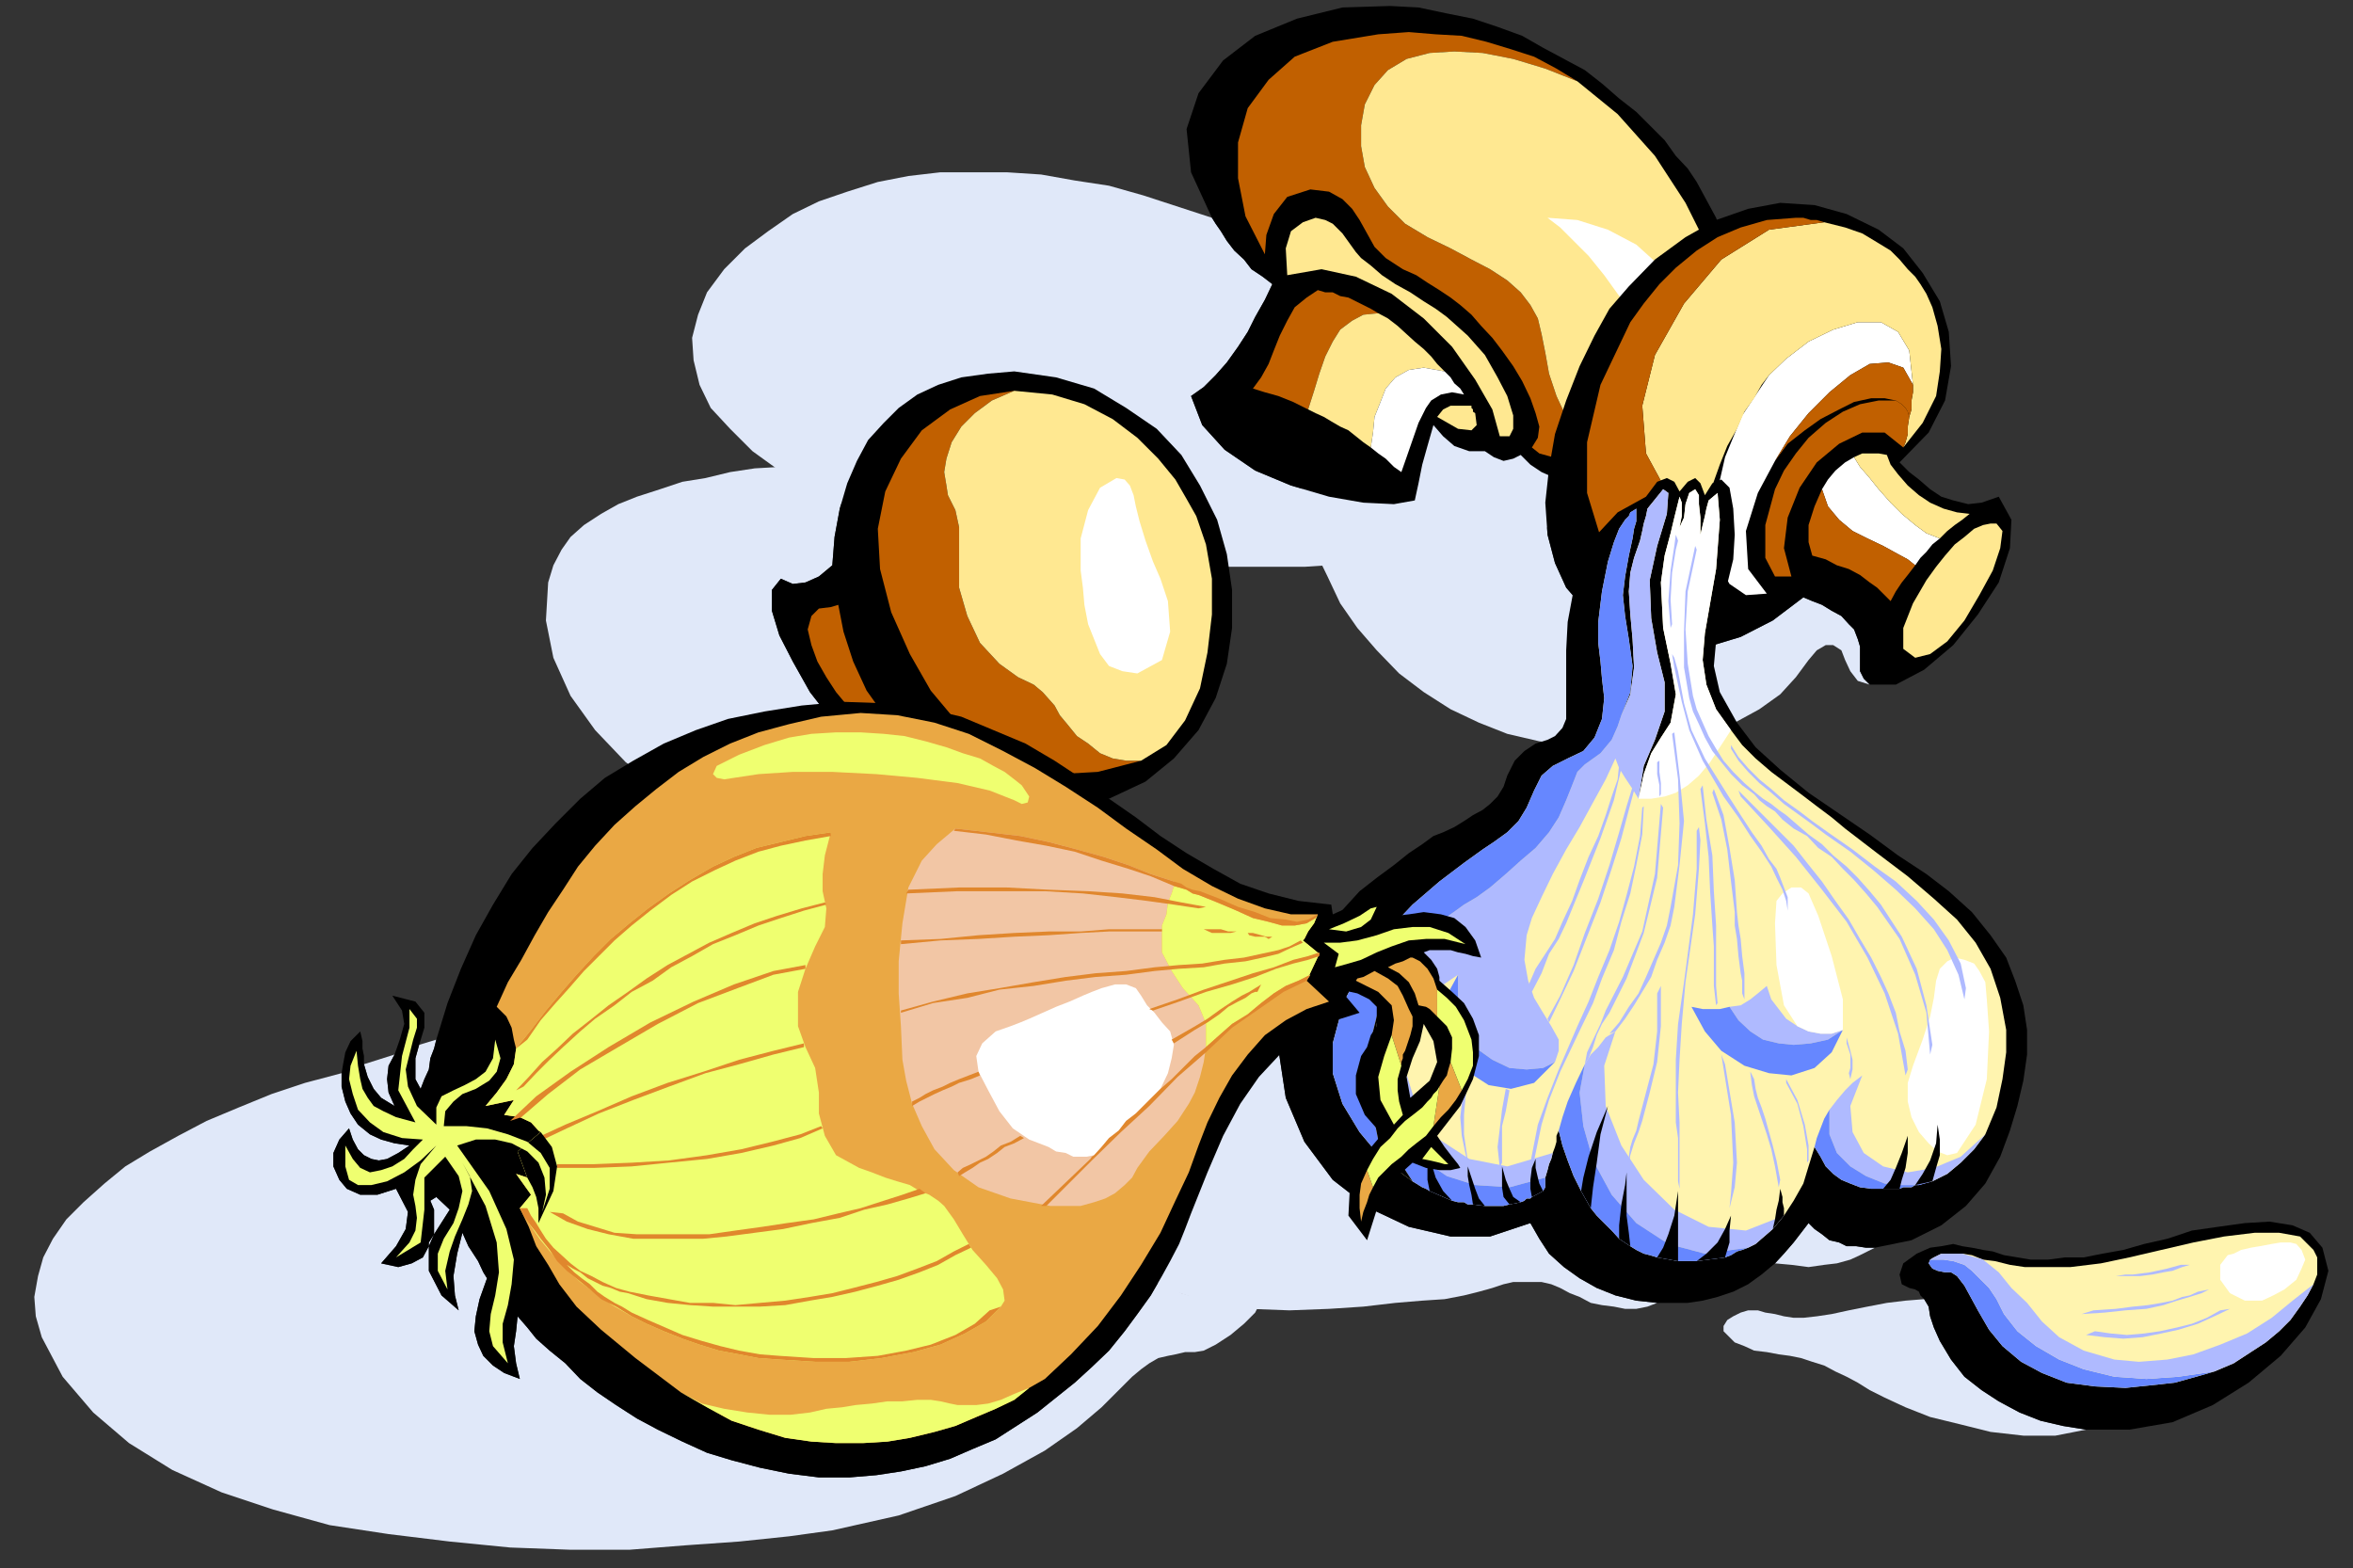 <?xml version="1.0" encoding="UTF-8" standalone="no"?>
<svg
   xmlns:ooo="http://xml.openoffice.org/svg/export"
   xmlns:dc="http://purl.org/dc/elements/1.1/"
   xmlns:cc="http://creativecommons.org/ns#"
   xmlns:rdf="http://www.w3.org/1999/02/22-rdf-syntax-ns#"
   xmlns:svg="http://www.w3.org/2000/svg"
   xmlns="http://www.w3.org/2000/svg"
   xmlns:sodipodi="http://sodipodi.sourceforge.net/DTD/sodipodi-0.dtd"
   xmlns:inkscape="http://www.inkscape.org/namespaces/inkscape"
   version="1.2"
   width="31.55mm"
   height="21.03mm"
   viewBox="0 0 3155 2103"
   preserveAspectRatio="xMidYMid"
   xml:space="preserve"
   id="svg320"
   sodipodi:docname="garnish.svg"
   style="fill-rule:evenodd;stroke-width:28.222;stroke-linejoin:round"
   inkscape:version="0.92.5 (2060ec1f9f, 2020-04-08)"><rect x="0" y="0" width="3155" height="2103" fill="#333333" stroke="none"/><sodipodi:namedview
   pagecolor="#ffffff"
   bordercolor="#666666"
   borderopacity="1"
   objecttolerance="10"
   gridtolerance="10"
   guidetolerance="10"
   inkscape:pageopacity="0"
   inkscape:pageshadow="2"
   inkscape:window-width="664"
   inkscape:window-height="487"
   id="namedview322"
   showgrid="false"
   inkscape:zoom="0.2102413"
   inkscape:cx="59.640946"
   inkscape:cy="39.722833"
   inkscape:window-x="0"
   inkscape:window-y="0"
   inkscape:window-maximized="0"
   inkscape:current-layer="svg320" />
 <defs
   class="ClipPathGroup"
   id="defs8">
  <clipPath
   id="presentation_clip_path"
   clipPathUnits="userSpaceOnUse">
   <rect
   x="0"
   y="0"
   width="21000"
   height="29700"
   id="rect2" />
  </clipPath>
  <clipPath
   id="presentation_clip_path_shrink"
   clipPathUnits="userSpaceOnUse">
   <rect
   x="21"
   y="29"
   width="20958"
   height="29641"
   id="rect5" />
  </clipPath>
 </defs>
 <defs
   class="TextShapeIndex"
   id="defs12">
  <g
   ooo:slide="id1"
   ooo:id-list="id3"
   id="g10" />
 </defs>
 <defs
   class="EmbeddedBulletChars"
   id="defs44">
  <g
   id="bullet-char-template-57356"
   transform="matrix(4.8828125e-4,0,0,-4.8828125e-4,0,0)">
   <path
   d="M 580,1141 1163,571 580,0 -4,571 Z"
   id="path14"
   inkscape:connector-curvature="0" />
  </g>
  <g
   id="bullet-char-template-57354"
   transform="matrix(4.8828125e-4,0,0,-4.8828125e-4,0,0)">
   <path
   d="M 8,1128 H 1137 V 0 H 8 Z"
   id="path17"
   inkscape:connector-curvature="0" />
  </g>
  <g
   id="bullet-char-template-10146"
   transform="matrix(4.8828125e-4,0,0,-4.8828125e-4,0,0)">
   <path
   d="M 174,0 602,739 174,1481 1456,739 Z M 1358,739 309,1346 659,739 Z"
   id="path20"
   inkscape:connector-curvature="0" />
  </g>
  <g
   id="bullet-char-template-10132"
   transform="matrix(4.8828125e-4,0,0,-4.8828125e-4,0,0)">
   <path
   d="M 2015,739 1276,0 H 717 l 543,543 H 174 v 393 h 1086 l -543,545 h 557 z"
   id="path23"
   inkscape:connector-curvature="0" />
  </g>
  <g
   id="bullet-char-template-10007"
   transform="matrix(4.8828125e-4,0,0,-4.8828125e-4,0,0)">
   <path
   d="m 0,-2 c -7,16 -16,29 -25,39 l 381,530 c -94,256 -141,385 -141,387 0,25 13,38 40,38 9,0 21,-2 34,-5 21,4 42,12 65,25 l 27,-13 111,-251 280,301 64,-25 24,25 c 21,-10 41,-24 62,-43 C 886,937 835,863 770,784 769,783 710,716 594,584 L 774,223 c 0,-27 -21,-55 -63,-84 l 16,-20 C 717,90 699,76 672,76 641,76 570,178 457,381 L 164,-76 c -22,-34 -53,-51 -92,-51 -42,0 -63,17 -64,51 -7,9 -10,24 -10,44 0,9 1,19 2,30 z"
   id="path26"
   inkscape:connector-curvature="0" />
  </g>
  <g
   id="bullet-char-template-10004"
   transform="matrix(4.8828125e-4,0,0,-4.8828125e-4,0,0)">
   <path
   d="M 285,-33 C 182,-33 111,30 74,156 52,228 41,333 41,471 c 0,78 14,145 41,201 34,71 87,106 158,106 53,0 88,-31 106,-94 l 23,-176 c 8,-64 28,-97 59,-98 l 735,706 c 11,11 33,17 66,17 42,0 63,-15 63,-46 V 965 c 0,-36 -10,-64 -30,-84 L 442,47 C 390,-6 338,-33 285,-33 Z"
   id="path29"
   inkscape:connector-curvature="0" />
  </g>
  <g
   id="bullet-char-template-9679"
   transform="matrix(4.8828125e-4,0,0,-4.8828125e-4,0,0)">
   <path
   d="M 813,0 C 632,0 489,54 383,161 276,268 223,411 223,592 c 0,181 53,324 160,431 106,107 249,161 430,161 179,0 323,-54 432,-161 108,-107 162,-251 162,-431 0,-180 -54,-324 -162,-431 C 1136,54 992,0 813,0 Z"
   id="path32"
   inkscape:connector-curvature="0" />
  </g>
  <g
   id="bullet-char-template-8226"
   transform="matrix(4.8828125e-4,0,0,-4.8828125e-4,0,0)">
   <path
   d="m 346,457 c -73,0 -137,26 -191,78 -54,51 -81,114 -81,188 0,73 27,136 81,188 54,52 118,78 191,78 73,0 134,-26 185,-79 51,-51 77,-114 77,-187 0,-75 -25,-137 -76,-188 -50,-52 -112,-78 -186,-78 z"
   id="path35"
   inkscape:connector-curvature="0" />
  </g>
  <g
   id="bullet-char-template-8211"
   transform="matrix(4.8828125e-4,0,0,-4.8828125e-4,0,0)">
   <path
   d="M -4,459 H 1135 V 606 H -4 Z"
   id="path38"
   inkscape:connector-curvature="0" />
  </g>
  <g
   id="bullet-char-template-61548"
   transform="matrix(4.8828125e-4,0,0,-4.8828125e-4,0,0)">
   <path
   d="m 173,740 c 0,163 58,303 173,419 116,115 255,173 419,173 163,0 302,-58 418,-173 116,-116 174,-256 174,-419 0,-163 -58,-303 -174,-418 C 1067,206 928,148 765,148 601,148 462,206 346,322 231,437 173,577 173,740 Z"
   id="path41"
   inkscape:connector-curvature="0" />
  </g>
 </defs>
 <g
   id="g49"
   transform="translate(-8922,-13798)">
  <g
   id="id2"
   class="Master_Slide">
   <g
   id="bg-id2"
   class="Background" />
   <g
   id="bo-id2"
   class="BackgroundObjects" />
  </g>
 </g>
 <g
   class="SlideGroup"
   id="g318"
   transform="translate(-8922,-13798)">
  <g
   id="g316">
   <g
   id="container-id1">
    <g
   id="id1"
   class="Slide"
   clip-path="url(#presentation_clip_path)">
     <g
   class="Page"
   id="g312">
      <g
   class="Graphic"
   id="g310">
       <g
   id="id3">
        <rect
   class="BoundingBox"
   x="8922"
   y="13798"
   width="3155"
   height="2103"
   id="rect51"
   style="fill:none;stroke:none" />
        <path
   d="m 11429,14716 -8,-8 -5,-10 v -13 -20 l -3,-10 -5,-13 -7,-7 -10,-11 -13,-7 -13,-8 -13,-5 -12,-5 -41,31 -43,22 -43,13 -41,5 -41,-5 -40,-15 -36,-26 -33,-38 -15,-33 -10,-38 -3,-43 5,-46 8,-46 15,-45 18,-46 20,-41 10,-18 10,-18 13,-15 13,-15 -31,-3 h -30 -33 -31 l -33,6 -30,2 -31,8 -30,7 -31,13 -25,13 -28,15 -23,18 -23,20 -18,26 -18,25 -12,31 -8,33 -5,33 3,35 5,36 12,38 16,33 17,36 23,33 26,30 30,31 33,25 36,23 38,18 38,15 43,10 44,5 h 68 l 61,-5 49,-10 40,-15 33,-18 28,-20 21,-23 17,-23 11,-13 12,-7 h 10 l 11,7 5,13 7,15 10,13 z"
   id="path53"
   inkscape:connector-curvature="0"
   style="fill:#e0e8f9;stroke:none" />
        <path
   d="m 11119,14426 -23,23 -26,20 -28,18 -33,15 -33,8 -40,3 h -41 l -48,-11 -8,13 -10,10 -13,8 -18,8 -20,5 -23,5 -25,2 -28,3 -31,2 h -30 -36 -36 l -35,-2 -38,-3 h -38 l -39,-2 -83,-8 -77,-10 -71,-15 -66,-18 -59,-20 -50,-23 -46,-28 -36,-26 -30,-30 -26,-28 -15,-31 -8,-33 -2,-30 8,-31 12,-30 23,-31 28,-28 31,-23 33,-23 35,-17 38,-13 41,-13 41,-8 43,-5 h 43 46 l 46,3 45,8 46,7 46,13 46,15 46,15 5,8 7,10 8,13 10,13 13,12 10,13 15,10 13,10 -10,21 -13,23 -10,20 -13,20 -15,21 -15,17 -16,16 -17,12 15,39 30,33 41,28 48,20 51,15 46,8 41,2 28,-5 5,-23 5,-25 7,-25 8,-28 13,15 15,13 20,7 h 21 l 12,8 13,5 13,-3 10,-5 13,13 15,10 18,8 17,2 h 21 l 23,-2 23,-5 z"
   id="path55"
   inkscape:connector-curvature="0"
   style="fill:#e0e8f9;stroke:none" />
        <path
   d="m 10547,14090 5,8 7,10 8,13 10,13 13,12 10,13 15,10 13,10 -10,21 -13,23 -10,20 -13,20 -15,21 -15,17 -16,16 -17,12 15,39 30,33 41,28 48,20 51,15 46,8 41,2 28,-5 5,-23 5,-25 7,-25 8,-28 13,15 15,13 20,7 h 21 l 12,8 13,5 13,-3 10,-5 13,13 15,10 18,8 17,2 h 21 l 23,-2 23,-5 28,-8 50,-28 36,-41 25,-48 13,-53 3,-56 -5,-59 -18,-51 -26,-48 -12,-18 -16,-17 -15,-21 -18,-18 -20,-20 -23,-18 -23,-20 -23,-18 -28,-15 -28,-15 -28,-16 -33,-12 -33,-11 -35,-7 -38,-8 -38,-2 -64,2 -61,15 -56,23 -43,33 -33,44 -16,48 6,58 z"
   id="path57"
   inkscape:connector-curvature="0"
   style="fill:#000000;stroke:none" />
        <path
   d="m 11154,14385 -25,16 -28,10 -26,5 -28,2 -23,-2 -20,-5 -18,-5 -10,-8 8,-13 2,-15 -5,-18 -7,-20 -11,-23 -12,-20 -15,-21 -13,-17 -15,-16 -13,-15 -15,-13 -13,-10 -15,-10 -16,-10 -15,-10 -18,-8 -23,-15 -15,-15 -10,-18 -10,-18 -10,-15 -13,-13 -18,-10 -25,-3 -31,10 -18,23 -10,28 -2,26 -26,-51 -10,-51 v -48 l 13,-46 28,-38 35,-31 51,-20 61,-10 41,-3 36,3 35,2 33,8 33,10 31,10 30,16 28,17 -43,-17 -43,-13 -41,-8 -38,-2 -33,2 -31,8 -25,15 -18,20 -13,26 -5,28 v 28 l 5,28 13,28 18,25 23,23 30,18 31,15 28,15 25,13 23,15 18,16 13,17 10,18 5,21 5,25 5,28 10,30 13,28 20,23 28,13 38,5 z"
   id="path59"
   inkscape:connector-curvature="0"
   style="fill:#c16000;stroke:none" />
        <path
   d="m 10770,14218 -10,-6 -10,-5 -10,-5 -10,-5 -11,-2 -10,-5 h -10 l -10,-3 -15,10 -16,13 -10,18 -10,20 -8,20 -7,18 -10,18 -11,15 16,5 18,5 20,8 20,10 8,-25 7,-23 8,-23 10,-20 10,-16 16,-12 15,-8 z"
   id="path61"
   inkscape:connector-curvature="0"
   style="fill:#c16000;stroke:none" />
        <path
   d="m 11154,14385 -46,13 -38,-5 -28,-13 -20,-23 -13,-28 -10,-30 -5,-28 -5,-25 -5,-21 -10,-18 -13,-17 -18,-16 -23,-15 -25,-13 -28,-15 -31,-15 -30,-18 -23,-23 -18,-25 -13,-28 -5,-28 v -28 l 5,-28 13,-26 18,-20 25,-15 31,-8 33,-2 38,2 41,8 43,13 43,17 54,44 50,56 41,63 33,66 15,69 -2,66 -26,61 z"
   id="path63"
   inkscape:connector-curvature="0"
   style="fill:#ffe891;stroke:none" />
        <path
   d="m 10648,14167 -2,-36 7,-23 16,-12 17,-6 13,3 10,5 13,13 18,25 7,8 13,10 15,13 18,12 20,11 18,12 16,10 15,11 28,25 23,26 17,30 13,25 8,26 v 18 l -5,10 h -13 l -10,-36 -23,-40 -31,-44 -38,-38 -43,-33 -48,-23 -46,-10 z"
   id="path65"
   inkscape:connector-curvature="0"
   style="fill:#ffe891;stroke:none" />
        <path
   d="m 10895,14342 v 3 l 2,2 v 3 l 3,2 2,16 -7,7 -18,-2 -28,-16 8,-10 10,-5 h 15 z"
   id="path67"
   inkscape:connector-curvature="0"
   style="fill:#ffe891;stroke:none" />
        <path
   d="m 10859,14296 -10,-10 -8,-10 -10,-10 -12,-10 -11,-10 -12,-11 -13,-10 -13,-7 -20,2 -15,8 -16,12 -10,16 -10,20 -8,23 -7,23 -8,25 10,5 11,5 10,6 12,7 11,5 10,8 10,8 10,7 3,-20 2,-21 8,-20 7,-18 13,-15 18,-10 20,-3 z"
   id="path69"
   inkscape:connector-curvature="0"
   style="fill:#ffe891;stroke:none" />
        <path
   d="m 10997,14090 40,3 41,13 38,20 31,28 22,31 11,33 -6,30 -22,26 -13,2 -5,-5 -5,-13 -5,-15 -8,-13 -10,-18 -15,-20 -18,-25 -21,-26 -20,-20 -18,-18 z"
   id="path71"
   inkscape:connector-curvature="0"
   style="fill:#ffffff;stroke:none" />
        <path
   d="m 10885,14327 -5,-8 -8,-7 -5,-8 -8,-8 -28,-5 -20,3 -18,10 -13,15 -7,18 -8,20 -2,21 -3,20 10,8 10,7 11,11 10,7 7,-20 8,-23 8,-23 10,-20 7,-10 13,-8 15,-3 z"
   id="path73"
   inkscape:connector-curvature="0"
   style="fill:#ffffff;stroke:none" />
        <path
   d="m 10409,14869 -51,12 h -45 l -44,-7 -40,-13 -36,-18 -30,-23 -23,-23 -21,-20 -5,5 3,10 -3,13 -15,15 -33,-25 -30,-33 -28,-36 -23,-41 -18,-35 -10,-33 v -28 l 12,-15 16,7 17,-2 18,-8 18,-15 3,-38 7,-38 10,-34 13,-30 -33,2 -36,3 -33,3 -35,2 -33,5 -33,8 -31,5 -30,10 -31,10 -25,10 -23,13 -23,15 -18,16 -12,17 -11,21 -7,23 -3,51 10,50 23,51 33,46 41,43 51,38 56,36 61,28 63,23 66,18 67,7 h 66 l 61,-10 58,-20 53,-31 z"
   id="path75"
   inkscape:connector-curvature="0"
   style="fill:#e0e8f9;stroke:none" />
        <path
   d="m 10038,14556 3,-38 7,-38 10,-34 13,-30 15,-28 21,-23 20,-20 25,-18 28,-13 31,-10 36,-5 35,-3 56,8 51,15 43,26 41,28 33,35 25,41 23,46 13,46 7,48 v 51 l -7,48 -15,46 -23,43 -33,38 -38,31 -49,23 -51,12 h -45 l -44,-7 -40,-13 -36,-18 -30,-23 -23,-23 -21,-20 -5,5 3,10 -3,13 -15,15 -33,-25 -30,-33 -28,-36 -23,-41 -18,-35 -10,-33 v -28 l 12,-15 16,7 17,-2 18,-8 z"
   id="path77"
   inkscape:connector-curvature="0"
   style="fill:#000000;stroke:none" />
        <path
   d="m 10046,14609 7,36 13,40 18,39 20,28 -5,10 -2,7 -6,5 h -5 l -5,-5 -10,-10 -13,-15 -15,-18 -13,-20 -12,-21 -8,-22 -5,-21 5,-18 10,-10 16,-2 z"
   id="path79"
   inkscape:connector-curvature="0"
   style="fill:#c16000;stroke:none" />
        <path
   d="m 10452,14818 -58,15 -53,3 -51,-13 -43,-23 -41,-33 -36,-43 -28,-49 -25,-56 -15,-58 -3,-54 10,-50 21,-44 28,-38 38,-28 40,-18 46,-7 -30,13 -23,17 -18,18 -13,21 -7,22 -3,18 3,18 2,13 10,20 5,23 v 23 20 38 l 11,38 17,36 26,28 25,18 21,10 12,10 16,18 7,13 10,12 13,16 15,10 16,13 17,7 18,3 z"
   id="path81"
   inkscape:connector-curvature="0"
   style="fill:#c16000;stroke:none" />
        <path
   d="m 10452,14818 h -20 l -18,-3 -17,-7 -16,-13 -15,-10 -13,-16 -10,-12 -7,-13 -16,-18 -12,-10 -21,-10 -25,-18 -26,-28 -17,-36 -11,-38 v -38 -20 -23 l -5,-23 -10,-20 -2,-13 -3,-18 3,-18 7,-22 13,-21 18,-18 23,-17 30,-13 51,5 43,13 38,20 33,25 28,28 23,28 15,26 13,23 13,38 8,46 v 48 l -6,51 -10,48 -20,43 -25,33 z"
   id="path83"
   inkscape:connector-curvature="0"
   style="fill:#ffe891;stroke:none" />
        <path
   d="m 10419,14439 -22,13 -16,30 -10,38 v 43 l 3,23 2,23 5,26 8,20 8,20 12,16 18,7 20,3 33,-18 11,-38 -3,-41 -10,-30 -10,-23 -10,-28 -8,-26 -5,-20 -3,-15 -5,-13 -7,-8 z"
   id="path85"
   inkscape:connector-curvature="0"
   style="fill:#ffffff;stroke:none" />
        <path
   d="m 11060,14248 10,-18 10,-18 13,-15 13,-15 35,-36 41,-30 41,-23 43,-15 43,-8 46,3 43,12 43,21 33,25 26,33 23,38 12,41 3,46 -8,46 -22,43 -39,40 13,13 13,10 15,13 15,10 16,5 20,5 18,-2 23,-8 17,31 -2,38 -15,46 -28,43 -33,41 -39,33 -38,20 h -35 l -8,-8 -5,-10 v -13 -20 l -3,-10 -5,-13 -7,-7 -10,-11 -13,-7 -13,-8 -13,-5 -12,-5 -41,31 -43,22 -43,13 -41,5 -41,-5 -40,-15 -36,-26 -33,-38 -15,-33 -10,-38 -3,-43 5,-46 8,-46 15,-45 18,-46 z"
   id="path87"
   inkscape:connector-curvature="0"
   style="fill:#000000;stroke:none" />
        <path
   d="m 11523,14520 -10,8 -8,10 -8,8 -7,10 -10,-8 -13,-7 -20,-11 -21,-10 -20,-10 -18,-15 -15,-18 -8,-23 8,-13 10,-12 13,-11 12,-7 8,13 13,15 12,15 16,18 15,15 18,15 15,11 z"
   id="path89"
   inkscape:connector-curvature="0"
   style="fill:#ffffff;stroke:none" />
        <path
   d="m 11487,14314 -13,-23 -20,-7 -25,2 -26,15 -28,23 -28,28 -25,31 -20,33 -23,43 -16,51 3,51 25,33 -28,2 -22,-15 -16,-28 -5,-40 3,-49 12,-53 23,-56 36,-54 23,-22 30,-23 33,-16 33,-10 h 31 l 23,13 15,25 z"
   id="path91"
   inkscape:connector-curvature="0"
   style="fill:#ffffff;stroke:none" />
        <path
   d="m 11505,14576 13,-18 12,-15 13,-15 13,-10 13,-11 12,-5 10,-2 h 8 l 8,10 -3,23 -10,30 -18,33 -20,34 -23,28 -23,17 -20,5 -16,-12 v -28 l 13,-33 z"
   id="path93"
   inkscape:connector-curvature="0"
   style="fill:#ffe891;stroke:none" />
        <path
   d="m 11523,14520 -18,-7 -15,-11 -18,-15 -15,-15 -16,-18 -12,-15 -13,-15 -8,-13 11,-5 h 10 12 l 11,2 5,13 10,13 13,15 15,13 15,10 18,8 18,5 17,2 -10,8 -10,7 -10,8 z"
   id="path95"
   inkscape:connector-curvature="0"
   style="fill:#ffe891;stroke:none" />
        <path
   d="m 11210,14474 8,-25 10,-28 10,-25 13,-23 10,-23 13,-18 10,-18 10,-13 23,-22 30,-23 33,-16 33,-10 h 31 l 23,13 15,25 5,46 v 10 l -2,11 v 12 l -3,10 -2,13 v 10 l -3,11 -3,7 26,-33 18,-36 5,-33 2,-30 -5,-31 -7,-25 -8,-18 -8,-13 -7,-10 -10,-10 -11,-13 -12,-12 -18,-11 -20,-12 -23,-8 -28,-7 -74,10 -64,40 -50,59 -39,69 -17,68 5,64 25,46 z"
   id="path97"
   inkscape:connector-curvature="0"
   style="fill:#ffe891;stroke:none" />
        <path
   d="m 11490,14556 -10,13 -8,10 -8,12 -7,13 -8,-8 -10,-10 -10,-7 -13,-10 -15,-8 -16,-5 -15,-8 -18,-5 -5,-18 v -23 l 8,-25 10,-23 8,23 15,18 18,15 20,10 21,10 20,11 13,7 z"
   id="path99"
   inkscape:connector-curvature="0"
   style="fill:#c16000;stroke:none" />
        <path
   d="m 11487,14314 v 10 l -2,11 v 12 l -3,10 -2,-7 -3,-5 -5,-5 -8,-5 -15,-3 h -18 l -23,5 -20,10 -25,13 -21,15 -23,18 -17,23 20,-33 25,-31 28,-28 28,-23 26,-15 25,-2 20,7 z"
   id="path101"
   inkscape:connector-curvature="0"
   style="fill:#c16000;stroke:none" />
        <path
   d="m 11368,14096 -74,10 -64,40 -50,59 -39,69 -17,68 5,64 25,46 56,22 -10,41 v 41 l 8,33 20,28 -48,-3 -44,-18 -40,-33 -28,-45 -18,-59 v -68 l 18,-77 40,-84 18,-25 21,-26 22,-22 28,-23 28,-18 31,-13 35,-10 39,-3 h 10 l 10,3 h 8 z"
   id="path103"
   inkscape:connector-curvature="0"
   style="fill:#c16000;stroke:none" />
        <path
   d="m 11474,14398 3,-7 3,-11 v -10 l 2,-13 -2,-7 -3,-5 -5,-5 -8,-5 h -23 l -25,5 -23,10 -23,15 -23,20 -17,21 -16,23 -12,25 -13,48 v 44 l 13,25 h 22 l -10,-38 5,-41 16,-40 23,-34 30,-25 31,-15 h 30 z"
   id="path105"
   inkscape:connector-curvature="0"
   style="fill:#c16000;stroke:none" />
        <path
   d="m 11144,15545 -28,-3 -28,-7 -25,-10 -23,-13 -21,-15 -20,-18 -13,-20 -12,-21 -54,18 h -53 l -56,-13 -53,-25 -49,-38 -38,-51 -25,-59 -10,-66 5,-46 12,-43 21,-38 28,-36 -46,11 -46,15 -46,18 -43,15 -43,18 -36,15 -33,15 -28,10 -23,8 -22,5 -23,5 -23,3 -23,2 h -23 -23 l -23,-2 -25,-3 -28,-2 h -28 -28 l -26,2 -20,5 -15,8 -5,8 v 12 l -3,8 -2,8 -8,7 -5,8 8,10 10,13 15,10 8,5 7,5 10,8 11,5 12,5 18,5 21,5 27,5 28,8 28,10 26,10 20,13 23,15 18,18 20,15 18,18 23,20 28,23 33,23 38,20 43,21 46,15 53,8 54,2 53,-2 46,-3 43,-5 36,-3 30,-2 26,-5 20,-5 18,-5 15,-5 13,-3 h 12 13 13 l 13,3 12,5 13,7 13,5 15,8 15,3 16,2 15,3 h 15 l 15,-3 z"
   id="path107"
   inkscape:connector-curvature="0"
   style="fill:#e0e8f9;stroke:none" />
        <path
   d="m 11436,15471 h -12 l -13,-2 h -13 l -10,-5 -13,-3 -10,-8 -10,-7 -8,-8 -10,13 -10,13 -13,15 -12,13 22,2 23,3 21,-3 17,-2 18,-5 13,-6 10,-5 z"
   id="path109"
   inkscape:connector-curvature="0"
   style="fill:#e0e8f9;stroke:none" />
        <path
   d="m 11129,14464 15,-20 13,-5 10,5 7,13 11,-13 10,-5 7,7 6,16 10,-16 12,-5 11,11 5,28 2,35 -2,33 -8,33 -8,38 -7,39 -3,33 8,35 23,41 25,33 33,30 38,31 41,28 41,28 38,28 38,25 30,23 31,28 25,31 21,30 12,31 11,33 5,33 v 33 l -5,35 -8,34 -10,33 -13,35 -20,36 -26,30 -33,26 -40,20 -49,10 h -12 l -13,-2 h -13 l -10,-5 -13,-3 -10,-8 -10,-7 -8,-8 -10,13 -10,13 -13,15 -12,13 -18,15 -18,13 -20,10 -21,7 -20,5 -20,3 h -21 -20 l -28,-3 -28,-7 -25,-10 -23,-13 -21,-15 -20,-18 -13,-20 -12,-21 -54,18 h -53 l -56,-13 -53,-25 -49,-38 -38,-51 -25,-59 -10,-66 5,-46 12,-43 21,-38 28,-36 22,-25 21,-23 23,-18 23,-17 20,-16 18,-12 15,-11 13,-5 15,-7 13,-8 12,-8 13,-7 10,-8 10,-10 8,-13 5,-15 10,-20 13,-13 15,-10 16,-5 10,-5 10,-11 5,-12 v -23 -31 -38 l 2,-38 8,-43 10,-38 21,-36 28,-30 z"
   id="path111"
   inkscape:connector-curvature="0"
   style="fill:#000000;stroke:none" />
        <path
   d="m 10775,15352 -30,-36 -23,-38 -13,-41 v -40 l 15,-56 26,-49 30,-43 36,-38 36,-31 33,-25 25,-18 15,-10 18,-13 15,-15 11,-18 10,-23 10,-20 15,-13 20,-10 21,-10 15,-18 10,-25 3,-28 -3,-26 -2,-23 -3,-25 v -28 l 5,-41 8,-40 8,-26 7,-18 8,-12 5,-5 2,-5 5,-3 3,-2 v 7 10 l -3,10 -2,13 -5,23 -5,28 -3,25 3,28 5,31 5,36 -3,35 -12,31 12,-28 5,-36 -2,-38 -3,-33 -2,-31 2,-25 5,-20 8,-23 3,-13 2,-10 3,-10 2,-10 21,-26 7,5 -2,28 -13,43 -10,46 2,51 8,46 10,40 v 39 l -13,38 -15,35 -7,44 7,-33 10,-28 13,-21 13,-20 7,-38 -7,-41 -10,-48 -3,-61 5,-36 8,-30 5,-21 5,-20 2,-8 3,8 v 18 l -3,15 6,-13 2,-18 5,-15 8,-5 5,8 v 12 l 2,18 v 23 l 3,-13 3,-12 2,-10 3,-11 12,-10 3,36 -5,66 -15,86 -3,36 5,33 13,33 20,28 15,20 18,18 21,18 20,15 20,15 21,16 20,15 18,15 43,33 41,31 35,30 31,28 25,31 20,35 13,39 8,43 v 30 l -5,36 -8,38 -15,36 -15,20 -18,18 -18,15 -20,10 -23,5 -5,3 h -5 -6 l -5,2 h -22 -16 l -15,-2 -13,-5 -12,-5 -11,-8 -10,-10 -7,-13 -8,-13 -8,26 -7,23 -13,23 -13,20 -15,18 -8,7 -7,6 -8,7 -10,5 -8,3 -7,2 -8,5 -8,3 -38,5 h -7 -5 -8 -5 l -28,-5 -10,-3 -8,-2 -10,-5 -8,-5 -15,-10 -10,-11 -10,-10 -10,-10 -8,-10 -13,-23 -10,-20 -8,-21 -7,-20 -5,-20 -3,7 v 8 l -2,7 -3,8 -2,8 -3,7 -2,8 -3,10 v 5 3 5 l -3,5 -15,8 -2,2 h -5 l -3,3 -5,2 -15,3 -8,2 h -8 -10 -7 l -16,-2 h -7 l -5,-3 h -8 l -8,-2 -30,-13 -5,-3 -5,-2 -8,-5 -5,-3 z"
   id="path113"
   inkscape:connector-curvature="0"
   style="fill:#fff4af;stroke:none" />
        <path
   d="m 11584,15319 -15,20 -18,18 -18,15 -20,10 -18,5 h -23 l -23,-2 -25,-10 -21,-13 -18,-18 -10,-25 v -33 l 10,-13 11,-13 10,-10 13,-10 -16,41 3,35 15,28 26,18 33,8 35,-6 36,-15 z"
   id="path115"
   inkscape:connector-curvature="0"
   style="fill:#afbaff;stroke:none" />
        <path
   d="m 11314,15428 -51,20 -50,-5 -46,-23 -41,-40 -30,-46 -21,-53 -2,-54 15,-46 -13,8 -10,13 -10,10 -8,13 -7,38 5,45 13,46 25,46 33,38 43,28 49,13 58,-8 10,-5 8,-7 7,-6 8,-7 z"
   id="path117"
   inkscape:connector-curvature="0"
   style="fill:#afbaff;stroke:none" />
        <path
   d="m 11096,14757 -5,15 -8,18 -15,18 -21,15 -10,10 -7,18 -8,20 -10,23 -13,20 -18,21 -20,17 -20,18 -21,18 -18,13 -17,10 -11,8 -17,12 -18,16 -13,12 -13,16 -12,15 -10,15 -11,18 -7,18 -5,30 v 33 33 l 5,36 2,13 13,20 18,23 25,25 31,21 38,12 46,3 48,-13 3,-10 2,-8 3,-7 2,-8 -61,18 -51,-10 -43,-28 -28,-43 -15,-49 5,-51 20,-45 46,-31 v 41 l 8,33 17,25 21,15 23,11 23,2 22,-2 16,-8 5,-15 v -15 l -10,-18 -11,-18 -12,-20 -8,-23 -5,-28 3,-33 7,-23 13,-28 15,-31 18,-33 18,-30 18,-33 17,-31 13,-28 5,13 8,13 10,15 8,13 7,-44 15,-35 13,-38 v -39 l -10,-40 -8,-46 -2,-51 10,-46 13,-43 2,-28 -7,-5 -21,26 -2,10 -3,10 -2,10 -3,13 -8,23 -5,20 -2,25 2,31 3,33 2,38 -5,36 z"
   id="path119"
   inkscape:connector-curvature="0"
   style="fill:#afbaff;stroke:none" />
        <path
   d="m 11393,15179 -15,5 h -15 l -16,-3 -15,-7 -15,-10 -10,-13 -10,-13 -6,-18 -12,10 -10,8 -13,8 -15,2 12,18 16,15 17,11 21,5 20,2 23,-2 23,-5 z"
   id="path121"
   inkscape:connector-curvature="0"
   style="fill:#afbaff;stroke:none" />
        <path
   d="m 11375,15286 -7,12 -5,13 -5,13 -3,12 8,13 7,13 10,10 11,8 12,5 13,5 15,2 h 16 22 l 5,-2 h 6 5 l 5,-3 23,-5 -18,5 h -23 l -23,-2 -25,-10 -21,-13 -18,-18 -10,-25 z"
   id="path123"
   inkscape:connector-curvature="0"
   style="fill:#6687ff;stroke:none" />
        <path
   d="m 11012,15314 5,20 7,20 8,21 10,20 13,23 8,10 10,10 10,10 10,11 15,10 8,5 10,5 8,2 10,3 28,5 h 5 8 5 7 l 38,-5 8,-3 8,-5 7,-2 8,-3 -58,8 -49,-13 -43,-28 -33,-38 -25,-46 -13,-46 -5,-45 7,-38 -12,25 -11,25 -7,21 z"
   id="path125"
   inkscape:connector-curvature="0"
   style="fill:#6687ff;stroke:none" />
        <path
   d="m 10816,15382 -15,-23 -13,-25 -8,-31 -7,-30 2,13 13,20 18,23 25,25 31,21 38,12 46,3 48,-13 v 5 3 5 l -3,5 -15,8 -2,2 h -5 l -3,3 -5,2 -15,3 -8,2 h -8 -10 -7 l -16,-2 h -7 l -5,-3 h -8 l -8,-2 -30,-13 -5,-3 -5,-2 -8,-5 z"
   id="path127"
   inkscape:connector-curvature="0"
   style="fill:#6687ff;stroke:none" />
        <path
   d="m 10773,15141 -10,40 -5,51 5,59 12,61 -30,-36 -23,-38 -13,-41 v -40 l 15,-56 26,-49 30,-43 36,-38 36,-31 33,-25 25,-18 15,-10 18,-13 15,-15 11,-18 10,-23 10,-20 15,-13 20,-10 21,-10 15,-18 10,-25 3,-28 -3,-26 -2,-23 -3,-25 v -28 l 5,-41 8,-40 8,-26 7,-18 8,-12 5,-5 2,-5 5,-3 3,-2 v 7 10 l -3,10 -2,13 -5,23 -5,28 -3,25 3,28 5,31 5,36 -3,35 -12,31 -5,15 -8,18 -15,18 -21,15 -10,10 -7,18 -8,20 -10,23 -13,20 -18,21 -20,17 -20,18 -21,18 -18,13 -17,10 -11,8 -17,12 -18,16 -13,12 -13,16 -12,15 -10,15 -11,18 z"
   id="path129"
   inkscape:connector-curvature="0"
   style="fill:#6687ff;stroke:none" />
        <path
   d="m 11007,15222 -16,8 -22,2 -23,-2 -23,-11 -21,-15 -17,-25 -8,-33 v -41 l -18,33 v 36 l 10,33 21,28 28,18 30,5 31,-8 z"
   id="path131"
   inkscape:connector-curvature="0"
   style="fill:#6687ff;stroke:none" />
        <path
   d="m 11393,15179 -20,13 -23,5 -23,2 -20,-2 -21,-5 -17,-11 -16,-15 -12,-18 -13,3 h -10 -13 l -15,-3 18,33 22,26 31,20 33,10 30,3 31,-10 23,-21 z"
   id="path133"
   inkscape:connector-curvature="0"
   style="fill:#6687ff;stroke:none" />
        <path
   d="m 11243,14777 -20,-28 -13,-33 -5,-33 3,-36 15,-86 5,-66 -3,-36 -12,10 -3,11 -2,10 -3,12 -3,13 v -23 l -2,-18 v -12 l -5,-8 -8,5 -5,15 -2,18 -6,13 3,-15 v -18 l -3,-8 -2,8 -5,20 -5,21 -8,30 -5,36 3,61 10,48 7,41 -7,38 -13,20 -13,21 -10,28 -7,33 h 17 l 18,-3 15,-5 16,-10 15,-13 15,-18 13,-20 z"
   id="path135"
   inkscape:connector-curvature="0"
   style="fill:#ffffff;stroke:none" />
        <path
   d="m 11393,15179 -15,5 h -15 l -16,-3 -15,-7 -18,-28 -10,-54 -2,-56 2,-30 8,-10 12,-8 h 13 l 10,8 13,30 18,54 15,58 z"
   id="path137"
   inkscape:connector-curvature="0"
   style="fill:#ffffff;stroke:none" />
        <path
   d="m 11518,15113 5,-16 10,-10 10,-5 13,3 13,5 7,10 8,15 2,23 3,43 -3,64 -15,61 -25,38 -13,3 -13,-5 -12,-11 -13,-15 -10,-20 -5,-21 v -25 l 7,-23 13,-35 10,-31 5,-25 z"
   id="path139"
   inkscape:connector-curvature="0"
   style="fill:#ffffff;stroke:none" />
        <path
   d="m 10976,15128 13,-25 10,-26 13,-20 10,-21 23,-56 23,-58 18,-51 10,-43 -3,-5 -2,20 -8,23 -8,25 -10,28 -13,28 -12,31 -10,28 -13,28 -10,23 -13,20 -13,20 -10,23 z"
   id="path141"
   inkscape:connector-curvature="0"
   style="fill:#afbaff;stroke:none" />
        <path
   d="m 10941,15258 -5,28 -3,25 -3,25 3,28 3,-7 v -26 -23 l 5,-20 5,-28 z"
   id="path143"
   inkscape:connector-curvature="0"
   style="fill:#afbaff;stroke:none" />
        <path
   d="m 10979,15354 10,-48 10,-33 15,-38 28,-59 16,-33 12,-33 16,-38 10,-38 12,-38 8,-38 8,-41 2,-38 -2,2 -3,38 -8,41 -10,38 -10,36 -13,38 -15,36 -13,33 -15,33 -25,58 -15,38 -13,36 -10,51 z"
   id="path145"
   inkscape:connector-curvature="0"
   style="fill:#afbaff;stroke:none" />
        <path
   d="m 11149,14876 -8,94 -17,77 -26,61 -23,45 -7,18 -10,21 -8,17 -3,16 5,-8 6,-15 5,-16 7,-15 10,-15 23,-46 23,-61 18,-74 8,-94 z"
   id="path147"
   inkscape:connector-curvature="0"
   style="fill:#afbaff;stroke:none" />
        <path
   d="m 11164,14782 8,61 2,59 -2,56 -10,56 -5,25 -8,23 -10,23 -10,23 -10,22 -13,18 -13,21 -13,15 8,-3 13,-17 12,-18 11,-18 12,-20 8,-23 10,-23 8,-23 5,-25 7,-56 6,-59 -6,-61 -7,-58 z"
   id="path149"
   inkscape:connector-curvature="0"
   style="fill:#afbaff;stroke:none" />
        <path
   d="m 11144,15130 v 51 l -5,44 -10,38 -10,38 -3,13 -5,12 -3,10 -2,13 v 10 l 2,-12 5,-16 6,-15 5,-15 10,-38 10,-41 5,-48 v -54 z"
   id="path151"
   inkscape:connector-curvature="0"
   style="fill:#afbaff;stroke:none" />
        <path
   d="m 11174,15392 v -22 -23 -23 -21 l -2,-40 2,-44 3,-48 5,-56 13,-91 5,-61 2,-38 -2,-18 -3,5 v 15 36 l -5,61 -12,91 -8,56 -3,48 v 44 40 l 3,21 v 18 20 20 z"
   id="path153"
   inkscape:connector-curvature="0"
   style="fill:#afbaff;stroke:none" />
        <path
   d="m 11225,15143 -2,-23 v -25 -28 -28 l -3,-46 -2,-48 -8,-48 -5,-46 -3,5 6,46 5,45 2,46 3,46 2,28 v 28 25 l 3,26 z"
   id="path155"
   inkscape:connector-curvature="0"
   style="fill:#afbaff;stroke:none" />
        <path
   d="m 11230,15212 v -3 0 0 3 l 13,81 3,64 -3,41 -2,20 2,-8 5,-20 3,-33 -3,-54 -13,-78 z"
   id="path157"
   inkscape:connector-curvature="0"
   style="fill:#afbaff;stroke:none" />
        <path
   d="m 11269,15235 v 2 0 0 0 l 2,16 3,15 5,15 5,15 7,21 6,20 5,23 5,28 2,-10 -5,-26 -5,-20 -5,-18 -5,-18 -5,-15 -5,-13 -3,-12 -2,-13 z"
   id="path159"
   inkscape:connector-curvature="0"
   style="fill:#afbaff;stroke:none" />
        <path
   d="m 11261,15133 v -5 -8 -7 -10 l -3,-23 -2,-23 -3,-18 -2,-18 -3,-43 -7,-43 -8,-44 -13,-35 -2,5 12,36 8,40 5,43 5,41 v 18 l 3,18 2,23 3,23 2,10 v 7 10 l 3,8 z"
   id="path161"
   inkscape:connector-curvature="0"
   style="fill:#afbaff;stroke:none" />
        <path
   d="m 11164,14675 3,18 10,46 10,38 18,41 28,48 20,28 16,25 15,21 13,20 7,15 8,16 5,15 2,13 v -18 l -5,-13 -5,-13 -5,-12 -10,-13 -10,-18 -13,-18 -15,-23 -18,-28 -30,-48 -18,-38 -10,-36 -8,-43 -5,-18 z"
   id="path163"
   inkscape:connector-curvature="0"
   style="fill:#afbaff;stroke:none" />
        <path
   d="m 11317,15250 15,28 8,30 5,31 v 18 l 2,-3 v -20 l -5,-28 -10,-33 -15,-28 z"
   id="path165"
   inkscape:connector-curvature="0"
   style="fill:#afbaff;stroke:none" />
        <path
   d="m 11398,15197 5,15 v 7 11 l -2,7 2,8 v 0 l 3,-13 v -13 l -3,-12 -5,-18 z"
   id="path167"
   inkscape:connector-curvature="0"
   style="fill:#afbaff;stroke:none" />
        <path
   d="m 11256,14866 38,41 36,40 35,44 33,43 28,48 23,48 18,54 10,56 3,-8 -3,-25 -8,-26 -5,-25 -10,-26 -10,-22 -13,-26 -15,-25 -15,-26 -18,-25 -18,-26 -20,-25 -18,-23 -20,-20 -21,-21 -17,-17 -16,-16 z"
   id="path169"
   inkscape:connector-curvature="0"
   style="fill:#afbaff;stroke:none" />
        <path
   d="m 11195,14530 -13,61 -2,54 v 48 l 7,41 5,18 8,17 8,18 10,18 12,15 13,16 15,15 16,12 7,8 10,8 11,7 10,11 15,12 18,10 15,16 18,12 15,16 15,15 16,18 15,18 30,43 21,48 15,51 5,56 3,-13 -8,-53 -13,-49 -20,-43 -28,-43 -15,-18 -16,-18 -15,-15 -18,-15 -15,-15 -18,-13 -15,-13 -15,-13 -10,-7 -10,-8 -11,-7 -10,-8 -15,-13 -15,-15 -13,-15 -10,-16 -10,-17 -8,-18 -8,-18 -5,-18 -7,-43 -3,-46 3,-51 12,-56 z"
   id="path171"
   inkscape:connector-curvature="0"
   style="fill:#afbaff;stroke:none" />
        <path
   d="m 11243,14802 10,16 13,15 15,15 16,13 17,15 18,13 18,13 20,15 33,23 31,25 30,26 26,25 25,28 18,28 15,33 8,33 2,-15 -7,-33 -16,-31 -20,-28 -23,-25 -28,-26 -28,-20 -30,-23 -33,-23 -21,-15 -17,-13 -21,-15 -17,-15 -16,-13 -15,-15 -13,-15 -10,-16 z"
   id="path173"
   inkscape:connector-curvature="0"
   style="fill:#afbaff;stroke:none" />
        <path
   d="m 11111,14853 -8,26 -10,35 -13,44 -15,45 -18,46 -15,43 -18,41 -17,31 2,5 15,-31 18,-38 18,-46 18,-46 15,-45 13,-41 10,-38 7,-26 z"
   id="path175"
   inkscape:connector-curvature="0"
   style="fill:#afbaff;stroke:none" />
        <path
   d="m 10887,15247 -2,8 -3,23 -2,18 2,25 8,38 v -5 l -5,-35 v -26 l 2,-23 3,-23 2,-10 z"
   id="path177"
   inkscape:connector-curvature="0"
   style="fill:#afbaff;stroke:none" />
        <path
   d="m 10849,15324 -5,-36 3,-30 7,-28 10,-23 v -8 l -10,20 -10,26 -3,33 6,51 z"
   id="path179"
   inkscape:connector-curvature="0"
   style="fill:#afbaff;stroke:none" />
        <path
   d="m 11144,14820 v 16 l 3,15 v 10 5 l 2,-3 v -5 -10 l -2,-15 v -15 z"
   id="path181"
   inkscape:connector-curvature="0"
   style="fill:#afbaff;stroke:none" />
        <path
   d="m 11164,14635 -2,-33 2,-36 5,-31 3,-12 -3,-8 -2,15 -5,33 -3,41 3,36 z"
   id="path183"
   inkscape:connector-curvature="0"
   style="fill:#afbaff;stroke:none" />
        <path
   d="m 11490,15387 10,-15 10,-18 8,-23 2,-25 3,20 v 21 l -5,17 -5,18 z"
   id="path185"
   inkscape:connector-curvature="0"
   style="fill:#000000;stroke:none" />
        <path
   d="m 11447,15392 10,-12 7,-16 8,-20 8,-23 v 23 l -3,20 -5,16 -3,12 z"
   id="path187"
   inkscape:connector-curvature="0"
   style="fill:#000000;stroke:none" />
        <path
   d="m 11299,15446 3,-13 2,-13 3,-12 2,-16 3,11 v 7 l 2,8 v 10 z"
   id="path189"
   inkscape:connector-curvature="0"
   style="fill:#000000;stroke:none" />
        <path
   d="m 11197,15489 13,-10 15,-15 10,-18 8,-18 -2,20 v 16 l -3,10 -3,10 z"
   id="path191"
   inkscape:connector-curvature="0"
   style="fill:#000000;stroke:none" />
        <path
   d="m 11144,15484 8,-13 7,-18 8,-25 5,-33 v 28 25 23 18 z"
   id="path193"
   inkscape:connector-curvature="0"
   style="fill:#000000;stroke:none" />
        <path
   d="m 11093,15459 v -18 l 3,-28 5,-26 2,-17 v 33 25 l 3,23 2,18 z"
   id="path195"
   inkscape:connector-curvature="0"
   style="fill:#000000;stroke:none" />
        <path
   d="m 11042,15395 3,-18 7,-28 11,-33 15,-35 -10,38 -5,38 -5,33 -3,28 z"
   id="path197"
   inkscape:connector-curvature="0"
   style="fill:#000000;stroke:none" />
        <path
   d="m 10976,15403 -2,-11 v -12 l 2,-16 5,-12 v 12 l 3,13 2,8 5,10 z"
   id="path199"
   inkscape:connector-curvature="0"
   style="fill:#000000;stroke:none" />
        <path
   d="m 10946,15413 -8,-10 -2,-13 v -13 -15 l 5,18 5,12 5,11 10,7 z"
   id="path201"
   inkscape:connector-curvature="0"
   style="fill:#000000;stroke:none" />
        <path
   d="m 10897,15413 -2,-13 -3,-13 -2,-12 v -13 l 5,15 5,15 5,13 8,10 z"
   id="path203"
   inkscape:connector-curvature="0"
   style="fill:#000000;stroke:none" />
        <path
   d="m 10839,15395 -3,-15 v -18 -13 l 3,-13 2,21 6,20 10,18 12,13 z"
   id="path205"
   inkscape:connector-curvature="0"
   style="fill:#000000;stroke:none" />
        <path
   d="m 10816,15382 -15,-23 -13,-25 -8,-31 -7,-30 -5,-36 v -33 -33 l 5,-30 -10,40 -5,51 5,59 12,61 z"
   id="path207"
   inkscape:connector-curvature="0"
   style="fill:#000000;stroke:none" />
        <path
   d="m 11719,15715 -31,-5 -30,-7 -28,-11 -28,-15 -23,-15 -23,-18 -18,-23 -15,-25 -8,-18 -5,-15 -2,-13 -6,-10 -25,2 -25,3 -26,5 -25,5 -23,5 -20,3 -18,2 h -13 l -13,-2 -12,-3 -13,-2 -10,-3 h -13 l -10,3 -10,5 -8,5 -5,8 v 7 l 8,8 7,7 13,5 13,6 17,2 16,3 15,2 15,3 15,5 16,5 15,8 15,7 15,8 16,10 20,10 28,13 33,13 41,10 40,10 44,5 h 43 z"
   id="path209"
   inkscape:connector-curvature="0"
   style="fill:#e0e8f9;stroke:none" />
        <path
   d="m 11492,15479 18,-8 15,-2 16,-3 12,3 13,2 15,3 13,2 15,5 18,3 18,3 h 23 l 23,-3 h 25 l 25,-5 28,-5 28,-8 31,-7 33,-11 35,-5 36,-5 33,-2 31,5 23,10 17,20 8,31 -10,38 -21,38 -33,38 -43,36 -48,30 -54,23 -58,10 h -13 -15 -15 -15 l -31,-5 -30,-7 -28,-11 -28,-15 -23,-15 -23,-18 -18,-23 -15,-25 -8,-18 -5,-15 -2,-13 -6,-10 -5,-5 -2,-5 -5,-3 -8,-2 -10,-5 -3,-13 5,-15 z"
   id="path211"
   inkscape:connector-curvature="0"
   style="fill:#000000;stroke:none" />
        <path
   d="m 11510,15487 5,-3 10,-5 h 10 18 l 13,2 15,6 16,2 20,5 20,3 h 28 33 l 41,-5 38,-8 43,-10 43,-10 41,-8 41,-5 h 33 l 28,5 18,18 5,10 v 10 13 l -5,13 -8,15 -10,15 -13,18 -15,15 -18,15 -20,13 -23,15 -26,11 -17,5 -18,5 -18,5 -18,2 -48,5 -41,-2 -38,-5 -33,-13 -28,-15 -25,-21 -18,-22 -15,-26 -18,-33 -10,-13 -8,-5 h -8 l -10,-2 -7,-3 -5,-7 z"
   id="path213"
   inkscape:connector-curvature="0"
   style="fill:#fff4af;stroke:none" />
        <path
   d="m 11891,15637 -17,5 -18,5 -18,5 -18,2 -48,5 -41,-2 -38,-5 -33,-13 -28,-15 -25,-21 -18,-22 -15,-26 -18,-33 -10,-13 -8,-5 h -8 l -10,-2 -7,-3 -5,-7 2,-5 h 18 l 13,2 15,5 10,8 10,10 13,13 10,15 10,20 18,23 25,20 31,18 33,13 41,10 43,3 43,-3 z"
   id="path215"
   inkscape:connector-curvature="0"
   style="fill:#6687ff;stroke:none" />
        <path
   d="m 11909,15481 8,-2 10,-5 13,-3 12,-2 16,-3 12,-2 h 13 l 8,2 7,8 5,13 -5,12 -7,15 -16,13 -15,8 -15,7 h -23 l -20,-10 -13,-18 v -20 z"
   id="path217"
   inkscape:connector-curvature="0"
   style="fill:#ffffff;stroke:none" />
        <path
   d="m 11510,15487 h 18 l 13,2 15,5 10,8 10,10 13,13 10,15 10,20 18,23 25,20 31,18 33,13 41,10 43,3 43,-3 48,-7 26,-11 23,-15 20,-13 18,-15 15,-15 13,-18 10,-15 8,-15 -28,22 -28,23 -33,21 -36,15 -36,13 -35,7 -38,3 -33,-3 -41,-12 -33,-18 -23,-21 -20,-25 -21,-20 -17,-21 -21,-17 -28,-8 h -18 -10 l -10,5 z"
   id="path219"
   inkscape:connector-curvature="0"
   style="fill:#afbaff;stroke:none" />
        <path
   d="m 11759,15509 h 10 11 12 l 16,-2 15,-3 12,-2 13,-5 10,-3 h -12 l -18,5 -23,5 -23,3 h -10 z"
   id="path221"
   inkscape:connector-curvature="0"
   style="fill:#afbaff;stroke:none" />
        <path
   d="m 11713,15560 31,-2 28,-3 28,-2 23,-5 18,-6 17,-5 16,-5 10,-5 -15,3 -11,5 -10,2 -13,5 -15,3 -18,3 -20,2 -23,3 -30,2 z"
   id="path223"
   inkscape:connector-curvature="0"
   style="fill:#afbaff;stroke:none" />
        <path
   d="m 11719,15588 25,3 25,2 26,-2 25,-5 23,-5 26,-8 22,-10 21,-10 -13,2 -18,10 -20,8 -20,5 -23,5 -21,3 -23,2 -22,-2 -21,-3 z"
   id="path225"
   inkscape:connector-curvature="0"
   style="fill:#afbaff;stroke:none" />
        <path
   d="m 9484,15199 -5,18 v 15 13 l 7,13 5,-13 6,-13 2,-15 5,-13 3,-12 z"
   id="path227"
   inkscape:connector-curvature="0"
   style="fill:#e0e8f9;stroke:none" />
        <path
   d="m 9451,15212 -8,15 -2,18 2,18 8,18 -18,-11 -10,-12 -8,-16 -5,-17 z"
   id="path229"
   inkscape:connector-curvature="0"
   style="fill:#e0e8f9;stroke:none" />
        <path
   d="m 9380,15237 v 18 l 5,20 7,16 10,15 16,13 15,7 18,5 20,3 -15,10 -15,8 -11,2 -10,-2 -10,-5 -8,-8 -7,-13 -5,-15 -13,15 -8,18 v 18 l 8,18 10,12 18,8 h 23 l 25,-8 16,31 -3,23 -13,23 -20,23 23,5 18,-5 15,-8 8,-15 7,-16 v -17 -16 l -5,-12 8,-5 18,17 -28,44 v 38 l 17,33 23,20 -5,-20 -2,-26 5,-30 7,-28 8,18 13,20 7,15 5,8 -10,28 -5,23 -2,20 5,18 7,15 13,13 15,10 21,8 -5,-21 -3,-23 3,-20 2,-20 13,15 12,15 18,16 21,17 20,21 23,18 25,17 28,18 28,15 33,16 33,15 33,10 38,10 39,8 40,5 h 41 l 36,-3 33,-5 33,-7 33,-10 30,-13 31,-13 28,-18 28,-18 25,-20 25,-20 23,-21 23,-22 21,-26 17,-23 18,-25 15,-26 8,11 8,7 10,5 10,3 13,2 h 10 l 13,-2 12,-3 26,-2 15,7 5,11 -5,10 -15,15 -18,15 -20,13 -16,8 -12,2 h -13 l -13,3 -10,2 -13,3 -12,7 -11,8 -12,10 -15,15 -26,26 -33,28 -43,30 -56,31 -64,30 -76,26 -89,20 -58,8 -67,7 -71,5 -76,6 h -79 l -81,-3 -81,-8 -82,-10 -79,-12 -76,-21 -69,-23 -66,-30 -58,-36 -48,-41 -41,-48 -28,-53 -8,-28 -2,-26 5,-28 7,-25 13,-25 18,-26 23,-23 28,-25 28,-23 33,-20 38,-21 38,-20 43,-18 44,-18 45,-15 z"
   id="path231"
   inkscape:connector-curvature="0"
   style="fill:#e0e8f9;stroke:none" />
        <path
   d="m 10831,15171 -5,23 -10,23 -8,25 5,28 26,-23 10,-25 -5,-28 -13,-23 21,-58 17,15 16,15 12,21 8,22 v 28 l -8,31 -17,36 -31,40 10,15 10,13 8,10 3,5 -13,3 h -15 l -18,-3 -18,-7 -20,18 -16,17 -12,28 -13,41 -25,-33 2,-38 15,-38 28,-33 -23,-26 -12,-28 v -25 l 7,-26 8,-12 5,-16 8,-12 v -16 -10 l -10,-10 -16,-8 -23,-5 26,31 -41,13 -35,20 -31,23 -28,30 -25,36 -23,43 -21,49 -22,55 -8,21 -8,20 -12,23 -11,20 -15,26 -18,25 -17,23 -21,26 -23,22 -23,21 -25,20 -25,20 -28,18 -28,18 -31,13 -30,13 -33,10 -33,7 -33,5 -36,3 h -41 l -40,-5 -39,-8 -38,-10 -33,-10 -33,-15 -33,-16 -28,-15 -28,-18 -25,-17 -23,-18 -20,-21 -21,-17 -18,-16 -12,-15 -13,-15 -2,20 -3,20 3,23 5,21 -21,-8 -15,-10 -13,-13 -7,-15 -5,-18 2,-20 5,-23 10,-28 -5,-8 -7,-15 -13,-20 -8,-18 -7,28 -5,30 2,26 5,20 -23,-20 -17,-33 v -38 l 28,-44 -18,-17 -8,5 5,12 v 16 17 l -7,16 -8,15 -15,8 -18,5 -23,-5 20,-23 13,-23 3,-23 -16,-31 -25,8 h -23 l -18,-8 -10,-12 -8,-18 v -18 l 8,-18 13,-15 5,15 7,13 8,8 10,5 10,2 11,-2 15,-8 15,-10 -20,-3 -18,-5 -15,-7 -16,-13 -10,-15 -7,-16 -5,-20 v -18 l 2,-12 3,-16 7,-15 13,-13 3,13 v 10 l 2,10 v 11 l 5,17 8,16 10,12 18,11 -8,-18 -2,-18 2,-18 8,-15 7,-20 6,-21 -3,-18 -13,-20 31,8 12,15 v 20 l -7,23 -5,18 v 15 13 l 7,13 5,-13 6,-13 2,-15 5,-13 3,-12 15,-49 18,-46 20,-45 23,-41 25,-41 28,-35 31,-33 33,-33 33,-28 38,-23 41,-23 43,-18 43,-15 49,-10 50,-8 54,-5 58,2 51,6 51,12 43,18 43,18 39,23 38,25 35,26 36,25 33,25 35,23 36,21 36,20 38,13 40,10 44,5 2,13 74,-33 v 5 10 l -3,13 -5,12 18,-5 18,-2 20,-3 23,3 18,5 15,12 13,18 8,23 -11,-2 -10,-3 -10,-2 -10,-3 h -10 -8 -10 l -8,3 10,10 8,12 3,11 v 5 z"
   id="path233"
   inkscape:connector-curvature="0"
   style="fill:#000000;stroke:none" />
        <path
   d="m 9614,15204 -3,-12 -3,-16 -7,-15 -13,-13 15,-33 18,-30 18,-33 18,-31 20,-30 20,-31 23,-28 26,-28 28,-25 28,-23 30,-23 33,-20 36,-18 38,-15 41,-11 43,-10 53,-5 49,3 50,10 46,15 46,23 43,23 41,25 43,28 38,28 41,28 35,26 39,23 35,17 36,13 35,8 h 36 l -5,12 -8,11 -5,10 -2,2 22,18 -17,36 30,28 -30,10 -28,15 -28,20 -23,26 -21,28 -17,30 -16,33 -12,31 -13,36 -18,38 -20,43 -26,43 -27,41 -31,41 -36,38 -35,33 -21,12 -20,16 -25,12 -26,11 -28,12 -28,8 -33,8 -30,5 -33,2 h -36 l -33,-2 -35,-5 -36,-11 -36,-12 -33,-18 -35,-20 -61,-46 -46,-38 -33,-31 -23,-30 -15,-26 -16,-25 -10,-26 -12,-25 15,-18 -20,-28 15,5 -13,-35 31,-26 -3,-2 -10,-11 -15,-7 -21,-3 13,-20 -38,8 15,-18 13,-18 10,-20 z"
   id="path235"
   inkscape:connector-curvature="0"
   style="fill:#eaa844;stroke:none" />
        <path
   d="m 10755,15367 -8,18 -2,15 v 18 l 2,18 3,-13 5,-13 3,-10 5,-10 z"
   id="path237"
   inkscape:connector-curvature="0"
   style="fill:#eaa844;stroke:none" />
        <path
   d="m 10867,15222 -3,10 -2,8 -5,7 -5,8 -8,53 10,-12 10,-10 10,-13 8,-13 z"
   id="path239"
   inkscape:connector-curvature="0"
   style="fill:#eaa844;stroke:none" />
        <path
   d="m 10788,15186 3,-20 -3,-20 -18,-18 -30,-15 v 0 l 2,-3 8,-2 15,-8 18,10 13,10 7,13 8,18 5,10 v 13 l -3,12 -7,21 -3,5 v 5 l -2,5 v 5 z"
   id="path241"
   inkscape:connector-curvature="0"
   style="fill:#eaa844;stroke:none" />
        <path
   d="m 10849,15161 -5,-5 -5,-5 -5,-3 -10,-2 -5,-16 -8,-15 -13,-12 -15,-8 10,-5 10,-3 10,-5 h 3 l 10,5 10,10 8,13 5,15 z"
   id="path243"
   inkscape:connector-curvature="0"
   style="fill:#eaa844;stroke:none" />
        <path
   d="m 10496,14986 v -3 0 -3 0 l -31,-10 -30,-12 -33,-11 -36,-10 -38,-10 -38,-8 -43,-5 -44,-5 -25,21 -20,22 -18,36 -8,48 -5,51 v 43 l 3,44 2,45 5,28 8,31 13,30 17,31 26,28 33,23 43,15 53,10 h 21 20 l 18,-5 15,-5 13,-7 13,-11 10,-10 7,-13 16,-22 20,-21 18,-20 15,-23 8,-15 7,-21 5,-20 3,-20 v -16 -15 l -5,-13 -5,-12 -21,-23 -15,-23 -13,-25 v -36 l 6,-15 2,-16 5,-12 z"
   id="path245"
   inkscape:connector-curvature="0"
   style="fill:#f2c6a5;stroke:none" />
        <path
   d="m 10389,15347 10,-11 10,-12 13,-10 10,-13 13,-10 10,-10 13,-13 10,-10 10,-21 5,-20 3,-18 -5,-18 -11,-12 -10,-13 -10,-10 -8,-13 -7,-10 -13,-5 h -15 l -18,5 -13,5 -12,5 -18,8 -18,7 -18,8 -18,8 -12,5 -13,5 -20,7 -18,16 -8,17 3,21 13,25 15,28 18,23 22,15 13,5 13,5 10,6 13,2 10,5 h 10 8 z"
   id="path247"
   inkscape:connector-curvature="0"
   style="fill:#ffffff;stroke:none" />
        <path
   d="m 10679,15105 -16,8 -17,7 -16,10 -17,13 -18,15 -21,13 -17,15 -18,16 v -16 -15 l -5,-13 -5,-12 -21,-23 -15,-23 -13,-25 v -36 l 6,-15 2,-16 5,-12 3,-10 7,2 10,3 8,5 8,2 25,10 26,11 22,10 21,5 18,5 h 17 l 16,-3 12,-7 3,-5 -5,12 -8,11 -5,10 -2,2 22,18 -17,36 z"
   id="path249"
   inkscape:connector-curvature="0"
   style="fill:#efff70;stroke:none" />
        <path
   d="m 9619,15418 15,-18 -20,-28 15,5 -13,-35 31,-26 -3,-2 -10,-11 -15,-7 -21,-3 13,-20 -38,8 15,-18 13,-18 10,-20 3,-21 20,-25 20,-26 21,-25 20,-23 23,-25 23,-23 25,-21 25,-20 28,-20 28,-18 31,-18 28,-13 30,-12 33,-8 33,-8 34,-5 -8,31 -3,25 v 23 l 5,23 -2,25 -13,26 -13,30 -10,31 v 46 l 10,28 13,28 5,33 v 28 l 8,30 15,26 31,17 17,6 18,7 16,5 17,5 13,8 13,5 12,8 8,7 13,18 12,20 13,21 18,20 15,18 8,15 2,15 -5,8 -20,20 -28,16 -33,15 -36,10 -43,8 -43,5 h -46 l -48,-3 -28,-2 -26,-5 -27,-5 -26,-8 -23,-8 -25,-10 -23,-10 -20,-10 -26,-15 -23,-16 -20,-15 -20,-18 -18,-20 -15,-18 -16,-23 z"
   id="path251"
   inkscape:connector-curvature="0"
   style="fill:#efff70;stroke:none" />
        <path
   d="m 10323,15647 -21,12 -20,16 -25,12 -26,11 -28,12 -28,8 -33,8 -30,5 -33,2 h -36 l -33,-2 -35,-5 -36,-11 -36,-12 -33,-18 -35,-20 28,15 30,7 31,5 30,3 h 28 l 26,-3 22,-5 21,-2 18,-3 22,-2 21,-3 h 20 l 20,-2 h 18 l 13,2 13,3 10,2 h 13 12 l 16,-2 17,-5 18,-8 20,-8 z"
   id="path253"
   inkscape:connector-curvature="0"
   style="fill:#efff70;stroke:none" />
        <path
   d="m 9883,14825 30,-15 34,-13 33,-10 30,-5 33,-2 h 33 l 31,2 28,3 28,7 28,8 22,8 23,7 18,10 15,8 13,10 10,8 10,15 -2,8 -8,2 -10,-5 -33,-13 -43,-10 -54,-7 -55,-5 -59,-3 h -53 l -46,3 -33,5 -13,2 -10,-2 -5,-5 z"
   id="path255"
   inkscape:connector-curvature="0"
   style="fill:#efff70;stroke:none" />
        <path
   d="m 10704,15044 20,-8 21,-10 15,-10 8,-2 -8,17 -13,10 -20,6 z"
   id="path257"
   inkscape:connector-curvature="0"
   style="fill:#efff70;stroke:none" />
        <path
   d="m 10697,15062 h 22 l 23,-3 26,-7 23,-8 25,-3 h 23 l 25,8 23,15 -28,-7 h -25 l -23,2 -23,8 -20,8 -21,10 -17,5 -18,5 5,-18 z"
   id="path259"
   inkscape:connector-curvature="0"
   style="fill:#efff70;stroke:none" />
        <path
   d="m 10801,15227 -5,18 v 15 l 2,15 5,18 -12,13 -18,-33 -3,-31 8,-28 10,-28 z"
   id="path261"
   inkscape:connector-curvature="0"
   style="fill:#efff70;stroke:none" />
        <path
   d="m 10841,15336 23,23 h -5 l -7,-2 -13,-3 -10,-2 z"
   id="path263"
   inkscape:connector-curvature="0"
   style="fill:#efff70;stroke:none" />
        <path
   d="m 10852,15255 -3,5 -5,5 -3,5 -5,5 -7,8 -10,8 -13,10 -10,10 -10,13 -13,12 -10,16 -8,15 8,23 7,-13 10,-10 8,-8 13,-10 10,-10 10,-8 13,-10 10,-13 z"
   id="path265"
   inkscape:connector-curvature="0"
   style="fill:#efff70;stroke:none" />
        <path
   d="m 10867,15222 2,-18 v -15 l -7,-15 -13,-13 v -36 l 13,11 12,12 11,18 10,26 2,17 v 18 l -7,18 -8,15 z"
   id="path267"
   inkscape:connector-curvature="0"
   style="fill:#efff70;stroke:none" />
        <path
   d="m 10249,15555 -20,18 -26,15 -33,13 -33,8 -38,7 -43,3 h -43 l -46,-3 -26,-2 -28,-5 -25,-6 -25,-7 -26,-8 -23,-10 -23,-10 -22,-10 -13,-8 -10,-5 -13,-8 -10,-7 -10,-10 -11,-8 -10,-8 -10,-10 8,5 10,5 10,8 10,5 10,5 11,3 12,5 11,2 25,8 28,5 30,3 31,2 h 30 33 l 34,-2 33,-6 30,-5 31,-7 30,-8 28,-8 28,-10 25,-10 23,-13 21,-10 -3,-5 -20,10 -23,13 -26,10 -27,10 -28,8 -31,8 -28,7 -30,5 -33,5 -34,3 -33,3 -30,-3 h -31 l -28,-5 -28,-5 -25,-5 -18,-5 -18,-8 -15,-8 -15,-7 -13,-10 -12,-11 -11,-10 -10,-12 -7,-11 -6,-10 -7,-10 -5,-10 h -10 l 5,10 7,10 8,10 8,11 12,15 10,15 13,13 15,12 16,13 15,13 20,10 21,13 20,10 23,10 25,10 23,8 26,8 27,5 26,5 28,2 48,3 h 46 l 43,-5 43,-8 36,-10 33,-15 28,-16 20,-20 z"
   id="path269"
   inkscape:connector-curvature="0"
   style="fill:#e0872d;stroke:none" />
        <path
   d="m 9659,15423 23,13 28,10 28,7 33,6 h 31 33 30 l 31,-3 38,-5 38,-5 38,-8 38,-7 33,-11 31,-7 28,-8 23,-7 -8,-6 -23,8 -25,8 -31,10 -30,7 -33,8 -36,5 -33,5 -36,5 -35,5 h -33 -33 -31 l -30,-2 -26,-8 -23,-7 -20,-11 z"
   id="path271"
   inkscape:connector-curvature="0"
   style="fill:#e0872d;stroke:none" />
        <path
   d="m 9669,15364 h 49 l 51,-2 50,-5 51,-5 46,-8 43,-10 36,-10 30,-13 -2,-3 -28,11 -38,10 -41,10 -46,8 -51,7 -50,3 -51,2 h -49 z"
   id="path273"
   inkscape:connector-curvature="0"
   style="fill:#e0872d;stroke:none" />
        <path
   d="m 9644,15329 38,-18 43,-20 46,-18 48,-18 49,-18 45,-12 46,-13 41,-10 v -5 l -41,10 -46,12 -48,16 -48,15 -48,18 -46,20 -43,18 -39,18 z"
   id="path275"
   inkscape:connector-curvature="0"
   style="fill:#e0872d;stroke:none" />
        <path
   d="m 9621,15296 36,-31 43,-33 51,-30 53,-31 54,-28 53,-20 48,-18 43,-8 v -5 l -43,8 -53,18 -54,23 -58,28 -56,33 -51,33 -46,33 -35,33 z"
   id="path277"
   inkscape:connector-curvature="0"
   style="fill:#e0872d;stroke:none" />
        <path
   d="m 9624,15255 17,-18 18,-18 18,-17 23,-21 20,-17 26,-18 23,-18 28,-15 25,-18 28,-15 28,-16 30,-12 31,-13 30,-10 31,-10 30,-8 -2,-3 -31,8 -33,10 -30,10 -31,13 -30,13 -28,15 -28,15 -28,18 -25,18 -26,18 -25,20 -23,18 -21,20 -20,18 -18,20 -17,18 z"
   id="path279"
   inkscape:connector-curvature="0"
   style="fill:#e0872d;stroke:none" />
        <path
   d="m 9629,15192 18,-26 20,-23 18,-20 20,-23 20,-20 21,-21 23,-20 25,-20 28,-21 28,-18 30,-15 28,-13 31,-12 30,-8 33,-7 34,-6 v -5 l -34,5 -33,8 -33,8 -30,12 -28,13 -31,18 -28,18 -28,20 -25,20 -25,21 -23,23 -23,25 -20,23 -21,25 -20,26 -20,25 z"
   id="path281"
   inkscape:connector-curvature="0"
   style="fill:#e0872d;stroke:none" />
        <path
   d="m 10201,14912 43,5 41,8 40,7 38,8 36,12 36,11 30,10 31,13 7,2 10,3 8,5 8,2 25,10 26,11 22,10 21,5 18,5 h 17 l 16,-3 12,-7 3,-5 -13,7 -15,3 -15,-3 -21,-2 -20,-8 -23,-7 -25,-11 -26,-10 -10,-2 -8,-3 -7,-5 -10,-3 -31,-10 -30,-12 -33,-11 -36,-10 -38,-10 -38,-8 -43,-5 -44,-5 z"
   id="path283"
   inkscape:connector-curvature="0"
   style="fill:#e0872d;stroke:none" />
        <path
   d="m 10137,14996 69,-3 h 61 56 l 51,3 45,5 41,5 36,5 33,5 10,-2 -33,-6 -36,-7 -43,-5 -46,-3 -53,-2 -56,-3 h -64 l -68,3 z"
   id="path285"
   inkscape:connector-curvature="0"
   style="fill:#e0872d;stroke:none" />
        <path
   d="m 10597,15052 8,2 h 5 8 l 5,3 5,-3 h -8 l -7,-2 -11,-3 h -7 z"
   id="path287"
   inkscape:connector-curvature="0"
   style="fill:#e0872d;stroke:none" />
        <path
   d="m 10547,15049 h 7 5 5 8 l 8,-2 h -11 l -10,-3 h -12 -11 z"
   id="path289"
   inkscape:connector-curvature="0"
   style="fill:#e0872d;stroke:none" />
        <path
   d="m 10130,15064 53,-5 51,-2 48,-3 46,-2 43,-3 38,-2 h 38 33 v -3 h -33 -38 l -38,3 h -43 l -46,2 -48,3 -51,5 -53,2 z"
   id="path291"
   inkscape:connector-curvature="0"
   style="fill:#e0872d;stroke:none" />
        <path
   d="m 10130,15156 43,-13 46,-7 43,-11 46,-5 43,-7 40,-5 41,-3 38,-5 33,-3 33,-2 28,-5 28,-3 23,-5 21,-5 17,-8 16,-7 -3,-3 -15,8 -15,5 -23,5 -23,5 -26,3 -30,5 -31,2 -33,3 -38,5 -41,3 -40,5 -43,7 -46,8 -43,7 -46,11 -43,12 z"
   id="path293"
   inkscape:connector-curvature="0"
   style="fill:#e0872d;stroke:none" />
        <path
   d="m 10468,15153 35,-12 36,-13 35,-10 31,-10 28,-11 23,-7 20,-5 15,-5 v 0 -5 0 l -15,5 -20,5 -26,10 -28,8 -30,10 -36,12 -35,13 -38,13 z"
   id="path295"
   inkscape:connector-curvature="0"
   style="fill:#e0872d;stroke:none" />
        <path
   d="m 10145,15281 10,-6 10,-5 10,-5 11,-5 12,-5 10,-5 16,-5 12,-5 -2,-5 -13,5 -13,5 -12,5 -10,5 -13,5 -10,5 -8,5 -10,5 z"
   id="path297"
   inkscape:connector-curvature="0"
   style="fill:#e0872d;stroke:none" />
        <path
   d="m 10496,15197 28,-18 17,-10 16,-11 12,-10 13,-7 10,-5 8,-6 5,-2 h 3 l 5,-10 -3,2 -5,3 -8,5 -10,5 -13,8 -15,10 -18,13 -20,12 -28,16 z"
   id="path299"
   inkscape:connector-curvature="0"
   style="fill:#e0872d;stroke:none" />
        <path
   d="m 10208,15375 8,-5 10,-6 10,-7 11,-5 12,-8 10,-8 13,-5 13,-7 -5,-3 -13,8 -13,5 -10,8 -10,7 -10,5 -10,5 -11,5 -7,6 z"
   id="path301"
   inkscape:connector-curvature="0"
   style="fill:#e0872d;stroke:none" />
        <path
   d="m 10325,15415 61,-61 39,-38 38,-35 38,-39 38,-33 35,-33 36,-25 33,-23 31,-15 5,-8 -16,8 -17,7 -16,10 -17,13 -18,15 -21,13 -17,15 -18,16 -15,12 -16,16 -15,15 -15,13 -10,10 -13,13 -10,10 -13,10 -10,13 -13,10 -10,12 -10,11 -3,2 v 0 0 l -2,3 -66,63 z"
   id="path303"
   inkscape:connector-curvature="0"
   style="fill:#e0872d;stroke:none" />
        <path
   d="m 9647,15316 15,20 7,26 -5,33 -20,43 v -20 l -3,-15 -5,-13 -7,-13 -13,-35 z"
   id="path305"
   inkscape:connector-curvature="0"
   style="fill:#000000;stroke:none" />
        <path
   d="m 9535,15334 43,61 23,51 10,41 -3,33 -5,28 -7,25 v 25 l 7,28 -20,-23 -5,-20 2,-23 6,-25 5,-31 -3,-40 -15,-49 -31,-58 10,18 3,20 -5,18 -8,20 -10,23 -7,20 -6,26 3,25 -13,-25 v -23 l 8,-20 13,-21 7,-20 5,-23 -5,-20 -18,-26 -28,28 v 43 l -5,44 -33,20 18,-20 8,-16 2,-17 -2,-16 -3,-15 3,-20 7,-21 21,-25 -21,20 -22,16 -23,12 -21,5 h -18 l -12,-7 -5,-18 v -28 l 10,18 10,12 13,6 15,-3 15,-5 16,-10 12,-13 13,-13 -28,-2 -25,-8 -18,-13 -16,-17 -7,-21 -5,-20 2,-18 8,-20 2,20 3,18 3,13 7,12 8,11 13,7 17,8 26,7 -23,-43 5,-46 10,-38 v -25 l 10,13 v 12 l -5,16 -5,20 -5,20 3,23 12,26 26,25 v -23 l 7,-15 16,-8 15,-7 15,-8 13,-10 10,-18 3,-25 7,25 -5,18 -10,12 -18,11 -18,7 -12,10 -11,13 -2,20 h 30 l 28,3 28,8 26,10 18,15 12,20 v 28 l -10,31 5,-23 -2,-23 -8,-20 -15,-15 -21,-11 -22,-5 h -26 z"
   id="path307"
   inkscape:connector-curvature="0"
   style="fill:#efff70;stroke:none" />
       </g>
      </g>
     </g>
    </g>
   </g>
  </g>
 </g>
</svg>